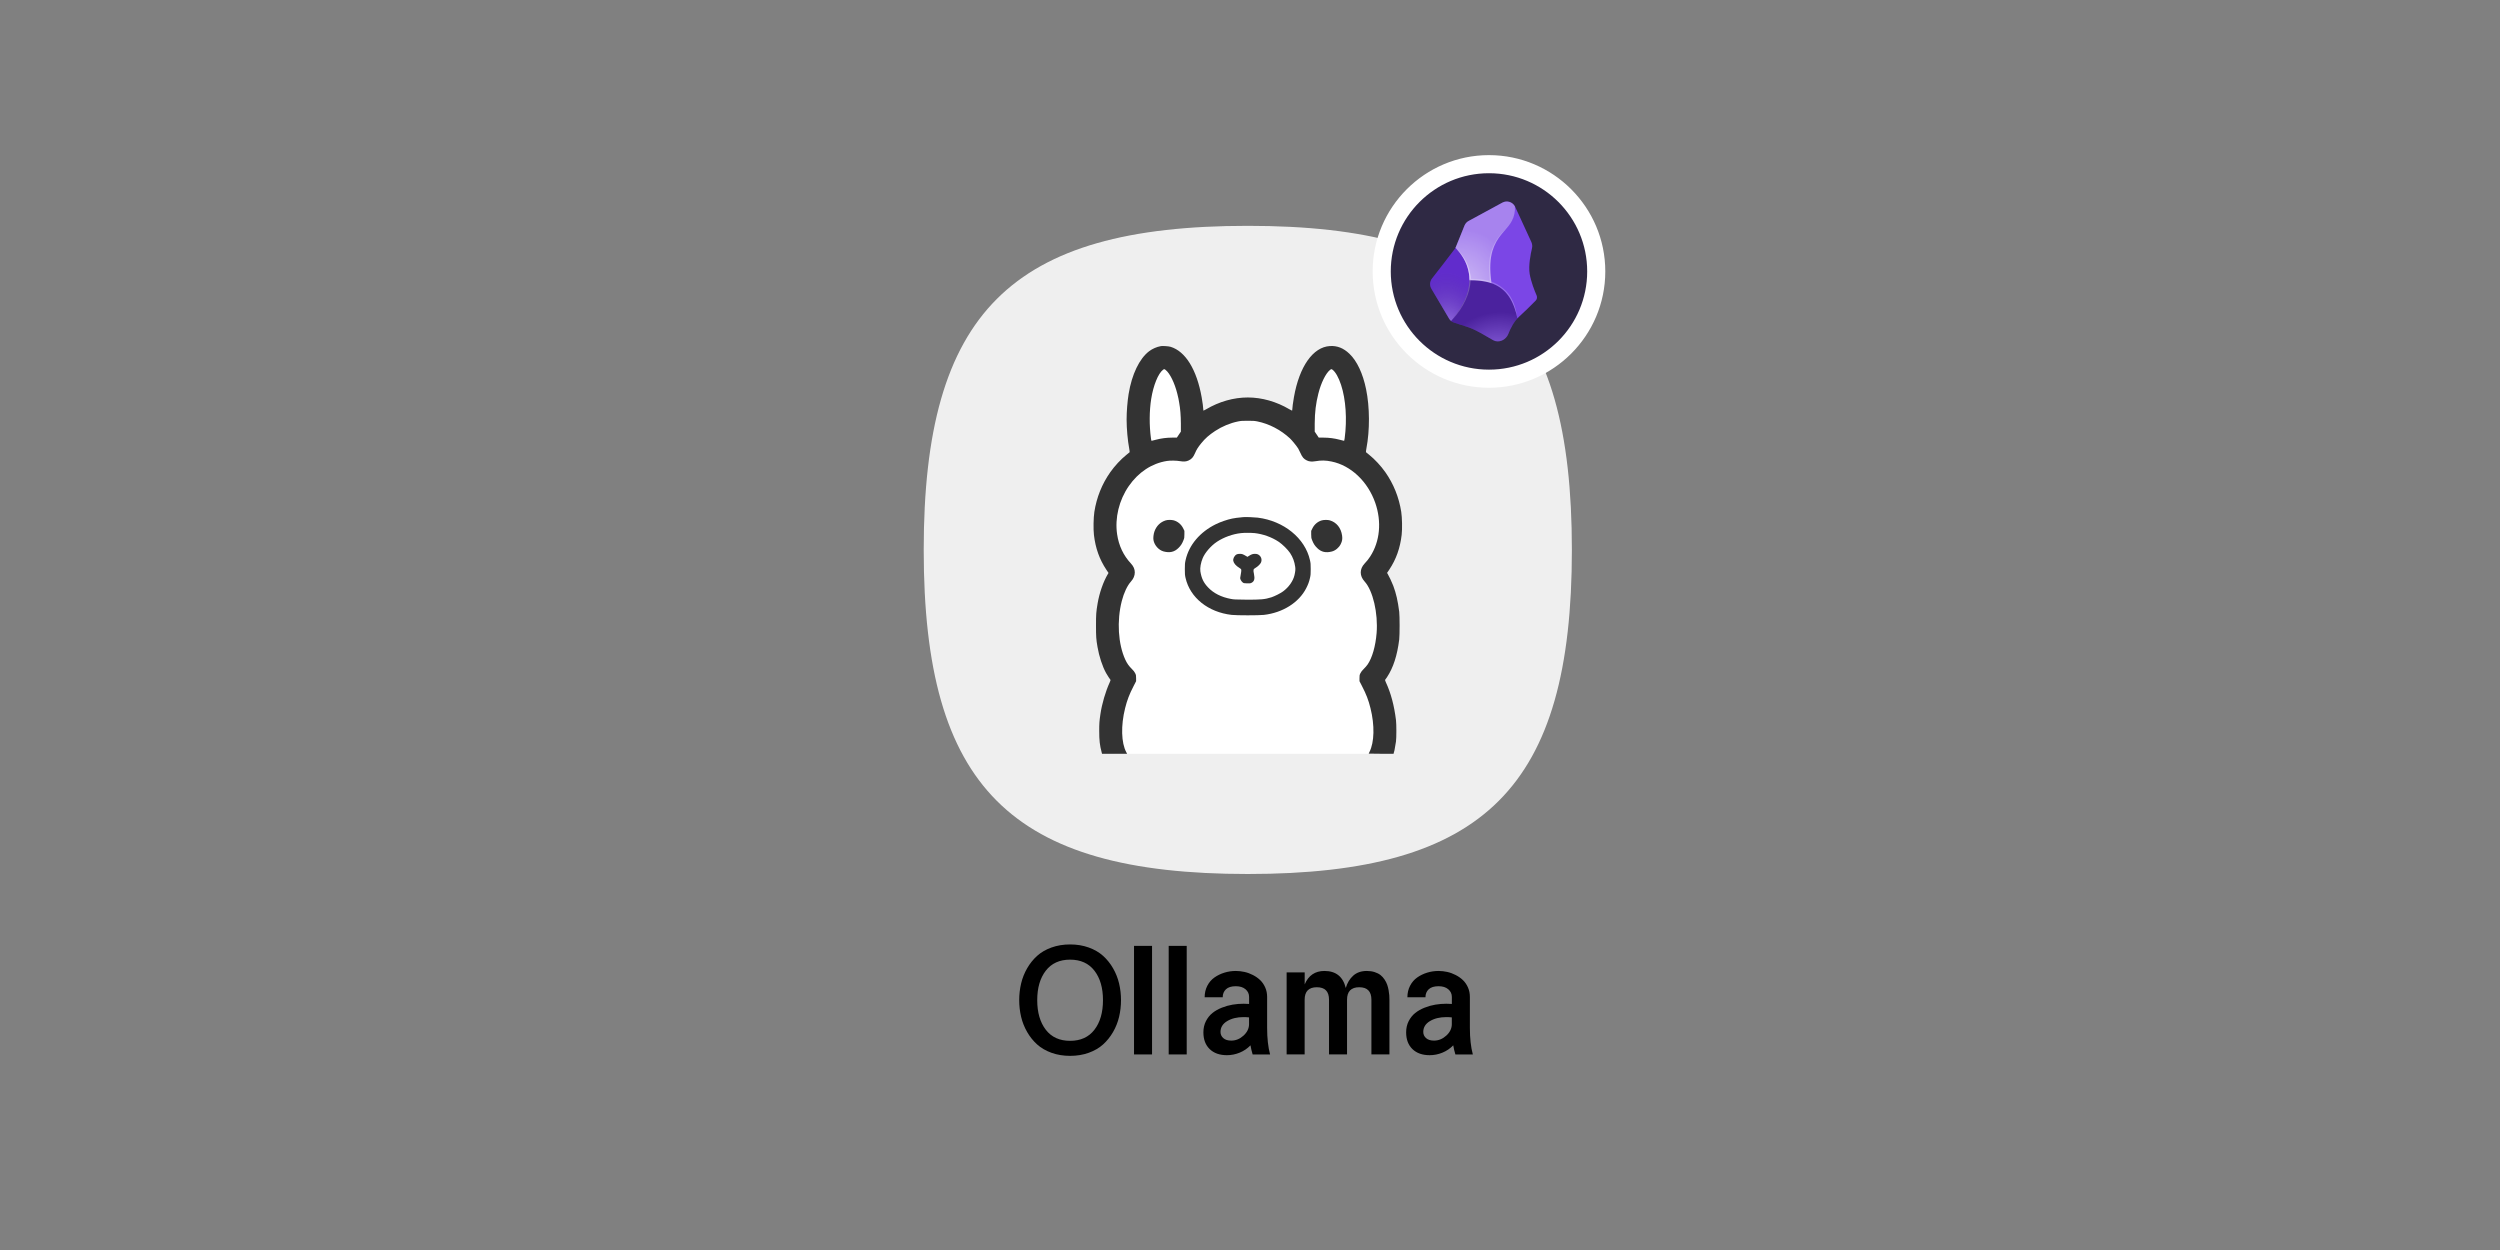<?xml version="1.0" encoding="UTF-8"?>
<svg id="Layer_2" data-name="Layer 2" xmlns="http://www.w3.org/2000/svg" xmlns:xlink="http://www.w3.org/1999/xlink" viewBox="0 0 1200 600">
  <rect x="0" y="0" width="1200" height="600" fill="#808080" stroke="none"/>
  <defs>
    <style>
      .cls-1 {
        fill: url(#radial-gradient-6);
      }

      .cls-1, .cls-2, .cls-3, .cls-4, .cls-5, .cls-6, .cls-7, .cls-8, .cls-9, .cls-10, .cls-11, .cls-12, .cls-13, .cls-14 {
        stroke-width: 0px;
      }

      .cls-1, .cls-5, .cls-7, .cls-10 {
        fill-rule: evenodd;
      }

      .cls-2 {
        fill: #2f2944;
      }

      .cls-4 {
        fill: #333;
      }

      .cls-5 {
        fill: url(#radial-gradient-8);
      }

      .cls-6 {
        fill: #fff;
      }

      .cls-7 {
        fill: url(#radial-gradient-7);
      }

      .cls-8 {
        fill: url(#radial-gradient-2);
      }

      .cls-9 {
        fill: url(#radial-gradient);
      }

      .cls-10 {
        fill: url(#radial-gradient-5);
      }

      .cls-11 {
        fill: #6c31e3;
      }

      .cls-12 {
        fill: url(#radial-gradient-3);
      }

      .cls-13 {
        fill: url(#radial-gradient-4);
      }

      .cls-14 {
        fill: #efefef;
      }
    </style>
    <radialGradient id="radial-gradient" cx="2.24" cy="599.59" fx="2.24" fy="599.59" r=".11" gradientTransform="translate(109590.91 -1320.6) rotate(-91.22) scale(272.59 -181.63) skewX(.08)" gradientUnits="userSpaceOnUse">
      <stop offset="0" stop-color="#fff" stop-opacity=".4"/>
      <stop offset="1" stop-color="#000" stop-opacity=".1"/>
    </radialGradient>
    <radialGradient id="radial-gradient-2" cx="1.63" cy="601.25" fx="1.63" fy="601.25" r=".11" gradientTransform="translate(186239.78 72161.12) rotate(-69.01) scale(447.99 -330.98)" gradientUnits="userSpaceOnUse">
      <stop offset="0" stop-color="#fff" stop-opacity=".6"/>
      <stop offset="1" stop-color="#fff" stop-opacity=".1"/>
    </radialGradient>
    <radialGradient id="radial-gradient-3" cx="1.65" cy="600.63" fx="1.65" fy="600.63" r=".11" gradientTransform="translate(141937.12 68632.85) rotate(-64.32) scale(382.47 -261.34) skewX(-.03)" gradientUnits="userSpaceOnUse">
      <stop offset="0" stop-color="#fff" stop-opacity=".8"/>
      <stop offset="1" stop-color="#fff" stop-opacity=".4"/>
    </radialGradient>
    <radialGradient id="radial-gradient-4" cx="2.74" cy="600.2" fx="2.74" fy="600.2" r=".11" gradientTransform="translate(146996.21 -44525.36) rotate(-107.02) scale(221.68 -254.84) skewX(-.23)" gradientUnits="userSpaceOnUse">
      <stop offset="0" stop-color="#fff" stop-opacity=".3"/>
      <stop offset="1" stop-color="#000" stop-opacity=".3"/>
    </radialGradient>
    <radialGradient id="radial-gradient-5" cx=".82" cy="600.99" fx=".82" fy="600.99" r=".11" gradientTransform="translate(-71972.47 -34852.77) rotate(115.71) scale(199.05 -134.23) skewX(-.1)" gradientUnits="userSpaceOnUse">
      <stop offset="0" stop-color="#fff" stop-opacity="0"/>
      <stop offset="1" stop-color="#fff" stop-opacity=".2"/>
    </radialGradient>
    <radialGradient id="radial-gradient-6" cx="1.38" cy="601.78" fx="1.38" fy="601.78" r=".11" gradientTransform="translate(-160442.86 96963.12) rotate(58.8) scale(146.67 -312.41) skewX(.28)" gradientUnits="userSpaceOnUse">
      <stop offset="0" stop-color="#fff" stop-opacity=".2"/>
      <stop offset="1" stop-color="#fff" stop-opacity=".4"/>
    </radialGradient>
    <radialGradient id="radial-gradient-7" cx="-.25" cy="601.37" fx="-.25" fy="601.37" r=".11" gradientTransform="translate(-191730.72 -31455.82) rotate(99.52) scale(152.71 -324.28) skewX(-.39)" gradientUnits="userSpaceOnUse">
      <stop offset="0" stop-color="#fff" stop-opacity=".2"/>
      <stop offset="1" stop-color="#fff" stop-opacity=".3"/>
    </radialGradient>
    <radialGradient id="radial-gradient-8" cx="1.86" cy="600.71" fx="1.86" fy="600.71" r=".11" gradientTransform="translate(327159.67 -372366.36) rotate(-138.81) scale(262.09 -824.54) skewX(-.05)" gradientUnits="userSpaceOnUse">
      <stop offset="0" stop-color="#fff" stop-opacity=".2"/>
      <stop offset=".5" stop-color="#fff" stop-opacity=".2"/>
      <stop offset="1" stop-color="#fff" stop-opacity=".3"/>
    </radialGradient>
  </defs>
  <path class="cls-14" d="M598.94,419.52c113.81,0,155.56-41.75,155.56-155.56,0-113.81-41.75-155.56-155.56-155.56-113.81,0-155.56,41.75-155.56,155.56s41.75,155.56,155.56,155.56Z"/>
  <g>
    <polygon class="cls-6" points="534.99 361.82 662.95 361.82 666.68 248.18 652.07 216.26 646.04 171 636.83 171 619.41 203.66 598.74 196.78 573.86 203.09 561.06 169.57 549.8 177.2 544.07 203.09 540.92 230.59 531.47 245.48 534.91 271.8 534.05 290.32 536.91 321.97 536.34 343.74 534.99 361.82"/>
    <path class="cls-4" d="M557.14,166.16c-1.83.3-4.02,1.25-5.56,2.43-4.68,3.56-8.3,11.1-9.84,20.5-.58,3.56-.97,8.49-.97,12.25,0,4.44.52,10.12,1.26,14.04.17.87.25,1.64.18,1.7-.06.06-.74.62-1.52,1.24-2.64,2.11-5.66,5.35-7.74,8.32-3.99,5.66-6.58,12.1-7.66,19.07-.42,2.75-.53,8.32-.2,11.07.74,6.35,2.66,11.72,5.93,16.64l1.07,1.59-.31.52c-2.19,3.68-4.06,9.01-4.93,14.12-.69,4.05-.77,5.13-.77,10.55s.07,6.55.72,10.33c.77,4.52,2.35,9.32,4.1,12.51.58,1.04,1.98,3.2,2.15,3.32.06.03-.11.55-.38,1.15-2.02,4.43-3.75,10.31-4.47,15.27-.51,3.4-.58,4.5-.58,8.08,0,4.57.25,6.79,1.21,10.43l.14.53h12.04l-.39-.74c-2.43-4.5-2.66-12.84-.56-21.18.96-3.85,2.04-6.67,4.06-10.57l1.21-2.36v-1.45c0-1.35-.03-1.5-.46-2.39-.34-.67-.79-1.25-1.59-2.04-1.36-1.32-2.35-2.71-3.13-4.43-3.46-7.5-4.13-18.65-1.7-28.15,1.01-3.96,2.68-7.49,4.44-9.41,1.19-1.32,1.81-2.8,1.81-4.33s-.56-2.89-1.83-4.26c-3.63-3.88-5.86-8.6-6.66-14.09-1.14-7.83.93-16.36,5.62-23.12,4.59-6.63,11.04-10.89,18.25-12.03,1.62-.27,4.64-.22,6.32.08,1.84.32,2.99.22,4.17-.34,1.46-.69,2.19-1.55,3.05-3.51.76-1.76,1.35-2.71,2.94-4.69,1.91-2.37,3.75-3.99,6.7-5.94,3.37-2.21,7.21-3.81,11.03-4.58,1.39-.28,2.04-.32,4.64-.32s3.25.04,4.64.32c5.61,1.14,11.17,4.03,15.61,8.14.96.89,3.25,3.72,3.98,4.9.28.46.77,1.45,1.08,2.18.86,1.97,1.59,2.82,3.05,3.51,1.14.55,2.33.66,4.1.37,2.8-.48,4.95-.44,7.69.13,9.33,1.88,17.45,9.57,21.05,19.87,3.13,9.04,2.25,18.49-2.42,25.71-.79,1.22-1.57,2.21-2.71,3.41-2.46,2.63-2.46,5.89-.01,8.59,4.02,4.4,6.53,15.22,5.78,24.76-.51,6.3-2.12,11.93-4.34,15.12-.39.56-1.21,1.52-1.83,2.11-.8.79-1.25,1.36-1.59,2.04-.44.89-.46,1.04-.46,2.39v1.45l1.21,2.36c2.02,3.89,3.11,6.72,4.06,10.57,2.07,8.22,1.88,16.4-.48,21.05-.2.39-.37.76-.37.8s2.68.07,5.97.07h5.96l.15-.6c.08-.32.22-.81.3-1.1.15-.62.46-2.44.72-4.2.24-1.77.24-8.29,0-10.26-.9-7.14-2.4-12.8-4.86-18.16-.27-.6-.44-1.12-.38-1.15.07-.04.46-.6.89-1.24,3.06-4.64,4.95-10.47,5.9-18.17.25-2.12.25-11.24,0-13.28-.67-5.26-1.49-8.82-2.84-12.44-.56-1.5-2.05-4.68-2.68-5.71l-.31-.52,1.07-1.59c3.27-4.92,5.19-10.29,5.93-16.64.34-2.75.22-8.32-.2-11.07-1.1-6.98-3.67-13.39-7.66-19.07-2.08-2.97-5.1-6.21-7.74-8.32-.77-.62-1.46-1.18-1.52-1.24-.07-.06.01-.83.18-1.7,1.7-8.87,1.64-19.93-.14-28.57-1.55-7.53-4.36-13.52-7.98-16.97-2.89-2.75-5.85-3.93-9.39-3.71-8.12.48-14.67,9.82-17.26,24.55-.42,2.37-.79,5.16-.79,5.92,0,.3-.06.53-.13.53s-.62-.28-1.21-.63c-6.27-3.71-13.24-5.69-20.02-5.69s-13.76,1.98-20.02,5.69c-.59.35-1.14.63-1.21.63s-.13-.24-.13-.53c0-.79-.38-3.65-.79-5.92-2.35-13.22-7.73-21.98-14.88-24.18-.98-.3-3.78-.49-4.78-.34ZM559.53,177.6c2.02,1.6,4.27,6.18,5.56,11.31.24.93.49,2,.56,2.39.06.38.21,1.24.34,1.9.55,2.98.8,6.2.83,10.12v3.86s-.96,1.43-.96,1.43l-.97,1.45h-2.26c-2.64,0-5.27.34-7.78,1.01-.9.22-1.77.45-1.94.49-.27.06-.31-.03-.46-1.18-.83-6.25-.79-13.18.13-18.94,1.01-6.42,3.37-12.24,5.68-13.95.55-.41.65-.39,1.28.11ZM639.65,177.5c1.39,1.03,2.92,3.75,4.06,7.24,2.29,6.97,2.94,16.54,1.73,25.64-.15,1.15-.2,1.24-.46,1.18-.17-.04-1.04-.27-1.94-.49-2.52-.67-5.14-1.01-7.78-1.01h-2.26l-.97-1.45-.97-1.43v-3.86c.04-5.45.55-9.71,1.76-14.45,1.28-5.09,3.54-9.67,5.55-11.27.63-.51.73-.52,1.29-.1Z"/>
    <path class="cls-4" d="M596.76,248.22c-3.05.3-3.88.41-5.34.7-2.37.49-5.55,1.59-7.76,2.67-7.67,3.75-12.96,10-14.57,17.24-.32,1.43-.37,1.91-.37,4.33s.04,2.91.35,4.27c2.15,9.46,10.86,16.44,22.13,17.72,2.44.27,13.01.27,15.46,0,9.05-1.03,16.83-5.93,20.33-12.82.93-1.84,1.38-3.04,1.8-4.9.31-1.36.35-1.88.35-4.27s-.04-2.89-.37-4.33c-2.35-10.51-12.55-18.79-25.05-20.36-1.63-.2-5.9-.37-6.97-.25ZM602.02,255.86c4.17.45,8.38,1.94,11.75,4.19,1.81,1.21,4.37,3.74,5.47,5.4,1.35,2.05,2.12,4.15,2.47,6.69.15,1.17.07,2.05-.35,3.93-.66,2.81-2.71,5.75-5.48,7.8-1.29.94-3.98,2.3-5.62,2.84-3.12,1-5.16,1.18-12.44,1.12-4.75-.04-5.59-.08-6.96-.34-4.65-.87-8.33-2.73-11-5.55-2.16-2.28-3.15-4.36-3.68-7.71-.24-1.56.21-4.15,1.12-6.32,1.11-2.66,3.98-5.96,6.82-7.85,3.29-2.19,7.62-3.75,11.59-4.17,1.53-.17,4.78-.17,6.31-.01Z"/>
    <path class="cls-4" d="M593.57,266.12c-1.07.58-1.81,2.04-1.59,3.12.25,1.17,1.28,2.35,2.88,3.32.86.52.91.59.96,1.11.03.31-.08,1.19-.24,1.98-.17.77-.3,1.59-.3,1.81.01.6.58,1.59,1.17,2.07.52.42.62.44,2.08.48,1.34.04,1.62.01,2.15-.24,1.38-.67,1.73-1.91,1.22-4.29-.42-1.98-.34-2.29.72-2.89,1.11-.65,2.29-1.78,2.64-2.56.67-1.48.06-3.15-1.43-3.92-.37-.18-.81-.27-1.48-.27-1.03,0-1.69.24-2.89,1.01l-.69.44-.44-.27c-1.78-1.05-2.11-1.18-3.19-1.17-.77,0-1.19.07-1.57.27Z"/>
    <path class="cls-4" d="M559.46,249.81c-2.49.79-4.34,2.61-5.3,5.21-.46,1.24-.69,3.19-.49,4.24.46,2.52,2.53,4.81,4.88,5.44,2.95.77,5.16.27,7.11-1.67,1.14-1.11,1.76-2.08,2.37-3.65.45-1.11.48-1.31.48-2.88v-1.69s-.58-1.21-.58-1.21c-.94-1.91-2.64-3.33-4.61-3.85-1.11-.28-2.89-.27-3.86.06Z"/>
    <path class="cls-4" d="M634.51,249.77c-1.93.52-3.64,1.95-4.55,3.84l-.59,1.21v1.69c.01,1.57.04,1.77.49,2.88.62,1.57,1.24,2.54,2.37,3.65,1.95,1.94,4.16,2.44,7.11,1.67,1.7-.45,3.4-1.88,4.22-3.56.7-1.42.87-2.44.65-4.06-.52-3.7-2.68-6.38-5.9-7.32-.94-.28-2.77-.28-3.79,0Z"/>
  </g>
  <g>
    <path class="cls-3" d="M504.72,454.8c2.72-.98,5.7-1.47,8.93-1.47s6.21.49,8.93,1.47c2.72.98,5.02,2.32,6.9,4.01,1.88,1.7,3.48,3.69,4.79,5.97,1.31,2.28,2.28,4.71,2.89,7.28.61,2.57.92,5.24.92,8.01s-.31,5.44-.92,8.01c-.61,2.57-1.57,5-2.89,7.28s-2.91,4.27-4.79,5.97c-1.88,1.7-4.18,3.03-6.9,4.01-2.72.98-5.7,1.47-8.93,1.47s-6.21-.49-8.93-1.47-5.02-2.32-6.9-4.01c-1.88-1.7-3.48-3.69-4.79-5.97s-2.28-4.71-2.89-7.28c-.61-2.57-.92-5.24-.92-8.01s.31-5.44.92-8.01c.61-2.57,1.57-5,2.89-7.28,1.31-2.28,2.91-4.27,4.79-5.97,1.88-1.7,4.18-3.03,6.9-4.01ZM525.33,465.94c-2.73-3.54-6.63-5.31-11.68-5.31s-8.95,1.77-11.68,5.31-4.1,8.25-4.1,14.14,1.37,10.64,4.1,14.19c2.73,3.55,6.63,5.33,11.68,5.33s8.95-1.78,11.68-5.33c2.73-3.55,4.1-8.28,4.1-14.19s-1.37-10.59-4.1-14.14Z"/>
    <path class="cls-3" d="M552.98,506.13h-8.65v-52.11h8.65v52.11Z"/>
    <path class="cls-3" d="M569.62,506.13h-8.65v-52.11h8.65v52.11Z"/>
    <path class="cls-3" d="M586.88,478.69h-8.65c0-2.03.43-3.87,1.28-5.52.85-1.65,2-2.98,3.43-3.98,1.43-1,3.02-1.78,4.78-2.32,1.75-.54,3.58-.81,5.47-.81,1.38,0,2.77.16,4.17.47,1.4.31,2.75.81,4.07,1.49,1.31.68,2.47,1.49,3.46,2.44.99.95,1.79,2.12,2.41,3.51s.92,2.91.92,4.55v14.85c0,4.96.47,9.22,1.42,12.77h-8.37c-.44-1.45-.79-2.92-1.04-4.39-1.45,1.52-3.17,2.69-5.16,3.51-1.98.82-4.04,1.23-6.16,1.23-3.48,0-6.23-.97-8.25-2.92-2.02-1.95-3.03-4.63-3.03-8.05,0-1.98.4-3.77,1.21-5.36.81-1.59,1.86-2.9,3.15-3.93,1.29-1.03,2.8-1.88,4.52-2.56,1.72-.68,3.44-1.16,5.17-1.45,1.73-.29,3.48-.43,5.26-.43.88,0,1.75.04,2.63.1v-3.36c0-1.5-.58-2.73-1.73-3.7-1.15-.97-2.7-1.45-4.64-1.45-2.12,0-3.7.49-4.74,1.47s-1.56,2.27-1.56,3.86ZM599.54,491.5v-3.15c-.81-.09-1.68-.14-2.63-.14-3.11,0-5.74.64-7.87,1.92s-3.2,3.02-3.2,5.21c0,1.18.45,2.16,1.35,2.96s2.17,1.19,3.81,1.19c2.17,0,4.14-.8,5.9-2.41,1.76-1.6,2.65-3.47,2.65-5.59Z"/>
    <path class="cls-3" d="M617.6,466.75h8.65v5.75c1.82-4.29,4.98-6.44,9.48-6.44,5.49,0,8.91,2.72,10.24,8.17.71-2.44,1.91-4.42,3.58-5.92,1.67-1.5,3.85-2.25,6.52-2.25,1.38,0,2.64.18,3.77.55,1.13.37,2.06.84,2.8,1.42.74.58,1.38,1.29,1.94,2.13s.97,1.67,1.26,2.47c.29.81.52,1.7.69,2.67s.28,1.79.33,2.46c.05.67.07,1.37.07,2.11v26.26h-8.65v-26.26c0-3.99-1.95-5.99-5.85-5.99s-5.85,2-5.85,5.99v26.26h-8.65v-26.26c0-3.99-1.95-5.99-5.85-5.99s-5.85,2-5.85,5.99v26.26h-8.65v-39.38Z"/>
    <path class="cls-3" d="M684.2,478.69h-8.65c0-2.03.43-3.87,1.28-5.52s2-2.98,3.43-3.98c1.43-1,3.02-1.78,4.78-2.32,1.75-.54,3.58-.81,5.47-.81,1.38,0,2.77.16,4.17.47s2.75.81,4.07,1.49c1.31.68,2.47,1.49,3.46,2.44.99.95,1.79,2.12,2.41,3.51s.92,2.91.92,4.55v14.85c0,4.96.47,9.22,1.42,12.77h-8.37c-.44-1.45-.79-2.92-1.04-4.39-1.45,1.52-3.17,2.69-5.16,3.51-1.98.82-4.04,1.23-6.16,1.23-3.48,0-6.23-.97-8.25-2.92s-3.03-4.63-3.03-8.05c0-1.98.4-3.77,1.21-5.36.81-1.59,1.86-2.9,3.15-3.93s2.8-1.88,4.52-2.56c1.72-.68,3.44-1.16,5.17-1.45,1.73-.29,3.48-.43,5.26-.43.88,0,1.75.04,2.63.1v-3.36c0-1.5-.58-2.73-1.73-3.7-1.15-.97-2.7-1.45-4.64-1.45-2.12,0-3.7.49-4.74,1.47s-1.56,2.27-1.56,3.86ZM696.87,491.5v-3.15c-.81-.09-1.68-.14-2.63-.14-3.11,0-5.74.64-7.87,1.92-2.13,1.28-3.2,3.02-3.2,5.21,0,1.18.45,2.16,1.35,2.96s2.17,1.19,3.81,1.19c2.17,0,4.13-.8,5.9-2.41,1.77-1.6,2.65-3.47,2.65-5.59Z"/>
  </g>
  <g>
    <path class="cls-2" d="M714.71,181.78c-28.39,0-51.49-23.1-51.49-51.49s23.1-51.49,51.49-51.49,51.49,23.1,51.49,51.49-23.1,51.49-51.49,51.49Z"/>
    <path class="cls-6" d="M714.71,83.15c26.04,0,47.14,21.11,47.14,47.14s-21.11,47.14-47.14,47.14-47.14-21.11-47.14-47.14,21.11-47.14,47.14-47.14M714.71,74.46c-30.79,0-55.83,25.05-55.83,55.83s25.05,55.83,55.83,55.83,55.83-25.05,55.83-55.83-25.05-55.83-55.83-55.83h0Z"/>
  </g>
  <g>
    <path class="cls-11" d="M723.98,160.31c-1.1,2.86-4.55,4.47-7.23,2.99-3.83-2.11-8.14-5-12.33-6.35l-6.41-2.07c-1.04-.33-1.92-1.02-2.47-1.96l-8.47-14.29c-.93-1.56-.82-3.53.3-4.97,0,0,10.62-13.63,11.07-14.36.44-.74,3.07-7.45,4.51-11.03.39-.96,1.09-1.74,2.01-2.23l16.18-8.79c2.15-1.17,4.84-.37,6.01,1.79.05.09.09.17.13.26l7.77,16.89c.43.96.53,2.04.28,3.06-.65,2.69-1.74,8.27-1.1,12.19.63,3.8,2.38,8.19,3.33,10.36.37.83.21,1.8-.42,2.47-2.53,2.59-5.13,5.12-7.8,7.57-2.57,2.36-4.28,5.64-5.37,8.48h.01Z"/>
    <path class="cls-9" d="M696.55,154.1c7.78-9.36,9.45-17.01,8.52-22.95-.85-5.5-3.9-9.56-6.42-12.23-.15.27-.3.52-.47.75l-10.8,14.01c-1.11,1.43-1.23,3.4-.31,4.97l8.48,14.29c.26.45.6.85,1,1.18h0Z"/>
    <path class="cls-8" d="M715.93,135.96c1.38.49,2.7,1.13,3.92,1.95,3.91,2.64,6.97,7.18,8.52,14.91.32-.34.64-.67.99-.99,2.67-2.45,5.27-4.97,7.8-7.57.64-.66.8-1.64.42-2.47-.95-2.18-2.71-6.56-3.33-10.36-.64-3.92.47-9.51,1.1-12.19.25-1.02.16-2.1-.28-3.06l-7.78-16.89c-.04-.09-.09-.18-.14-.26.21,2.38-.27,4.77-1.38,6.89-.98,1.69-2.14,3.26-3.48,4.69l-1.34,1.58c-2.12,2.43-3.7,5.29-4.6,8.39-1.04,3.68-1.4,8.54-.41,15.38Z"/>
    <path class="cls-12" d="M715.93,135.96c-.99-6.84-.64-11.7.41-15.39.91-3.1,2.48-5.96,4.6-8.39.44-.54.89-1.06,1.34-1.56,1.32-1.54,2.59-2.99,3.48-4.7,1.11-2.12,1.59-4.51,1.38-6.89-1.17-2.14-3.86-2.93-6.01-1.76l-16.19,8.79c-.9.49-1.61,1.28-1.99,2.24l-4.19,10.36-.13.28c2.54,2.68,5.6,6.74,6.44,12.24.18,1.11.26,2.24.23,3.37,3.75-.01,7.37.3,10.63,1.44h0Z"/>
    <path class="cls-13" d="M716.75,163.31c2.68,1.47,6.13-.14,7.23-3,1-2.74,2.49-5.28,4.39-7.49-1.57-7.73-4.61-12.28-8.51-14.91-4.14-2.78-9.23-3.42-14.56-3.4-.1,5.38-2.37,11.9-8.76,19.58.45.35.93.62,1.48.8,0,0,3.02.99,6.65,2.14,3.61,1.13,8.63,4.35,12.08,6.26h0Z"/>
    <g>
      <path class="cls-10" d="M716.43,120.33c-1.05,3.65-1.6,8.01-.6,14.84l-.77-.25c-.68-7.05-.35-10.51.71-14.21.96-3.14,2.58-6.03,4.76-8.48.45-.55,1.44-1.54,1.9-2.06,1.31-1.52,2.14-2.29,3.04-3.76,1.25-2.04,1.35-3.14,1.51-4.2-.32,3.92-3.3,6.69-5.74,9.64-2.19,2.45-3.82,5.34-4.8,8.47h0Z"/>
      <path class="cls-1" d="M705.74,131.59c.14.76.28,1.38.26,2.27l-.7-.02c-.03-1.05-.07-1.81-.25-2.73-.98-5.85-3.93-9.44-6.4-12.16,3.1,2.78,6.05,6.66,7.09,12.65h.01Z"/>
      <path class="cls-7" d="M705.88,134.52c-.15,6.11-3.31,13.14-9.12,19.32,5.13-6.28,8.42-12.7,8.55-19.34l.57.02Z"/>
      <path class="cls-5" d="M720.15,137.39c6.11,4.12,7.38,10.27,8.21,15.33-1.25-5.39-3.28-11.52-8.57-14.89-4.04-2.55-7.79-3.26-14.48-3.34v-.67c7.1.08,10.66.75,14.84,3.55h0Z"/>
    </g>
  </g>
</svg>